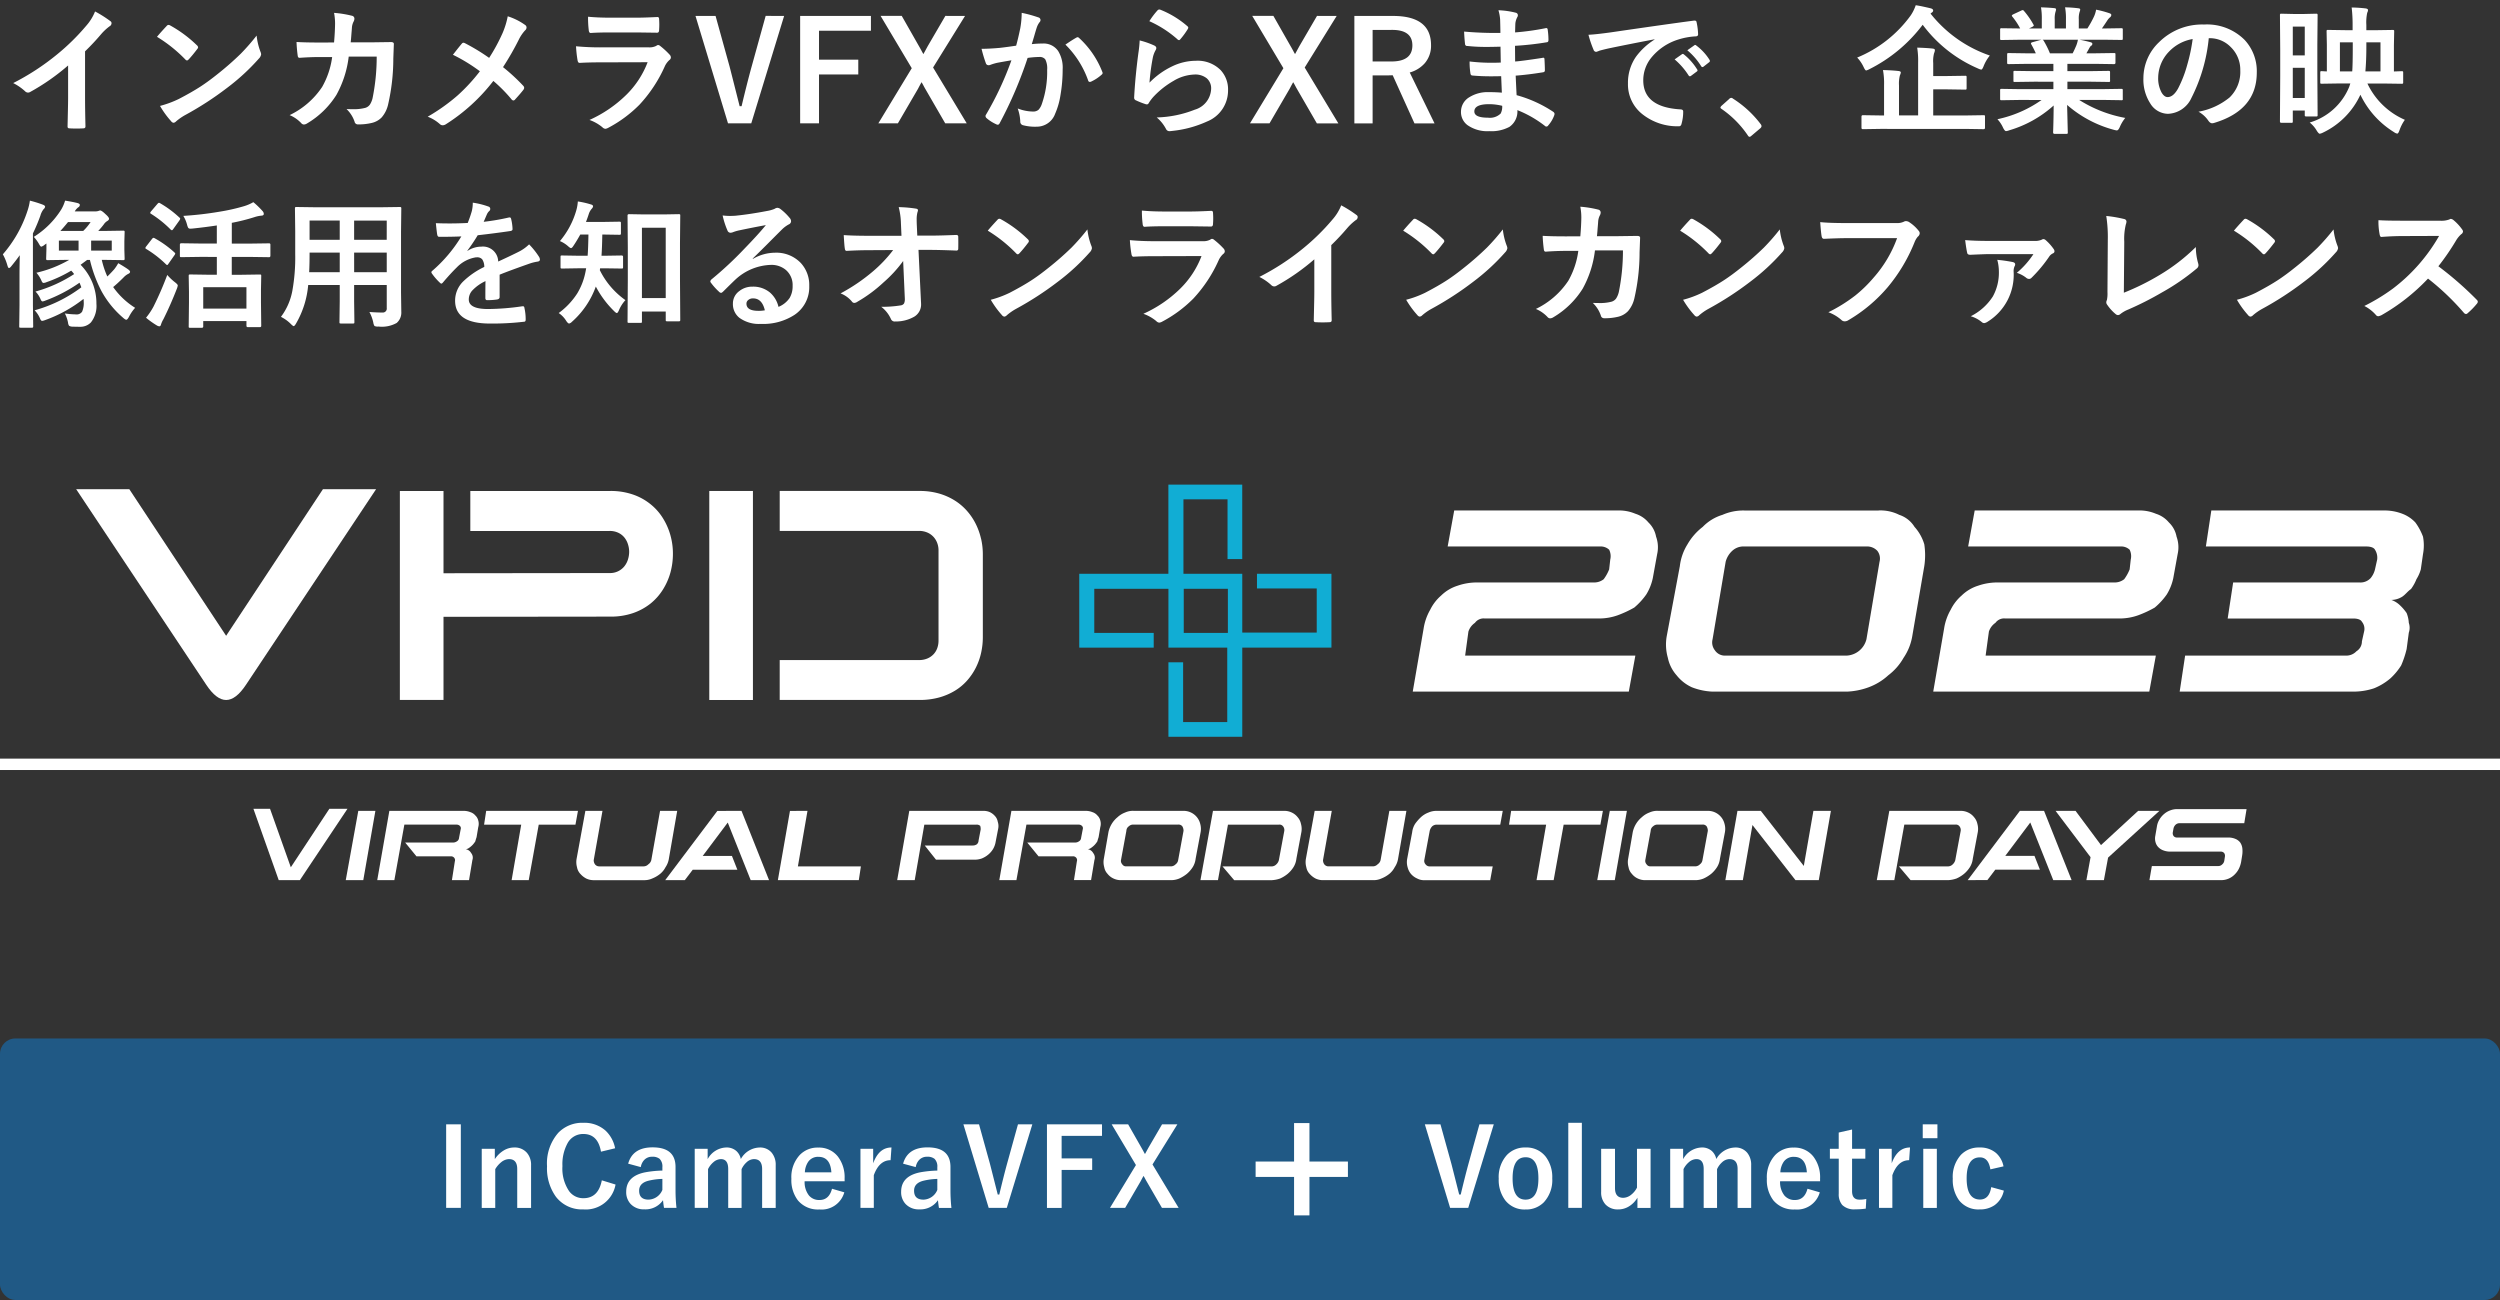 <svg xmlns="http://www.w3.org/2000/svg" xmlns:xlink="http://www.w3.org/1999/xlink" width="325" height="169" viewBox="0 0 325 169">
  <rect x="0" y="0" width="325" height="169" fill="#333333" stroke="none"/>
  <defs>
    <clipPath id="clip-path">
      <path id="パス_1472" data-name="パス 1472" d="M0,0H325V43H0Z" transform="translate(366 163)" fill="none" stroke="rgba(0,0,0,0)" stroke-width="1"/>
    </clipPath>
  </defs>
  <g id="グループ_719" data-name="グループ 719" transform="translate(-25 -40)">
    <g id="p" transform="translate(-341 -123)">
      <g id="マスクグループ_70" data-name="マスクグループ 70" clip-path="url(#clip-path)">
        <path id="パス_1473" data-name="パス 1473" d="M11.057,8.675v5.959q0,1.582.053,3.744v.053q0,.255-.272.255-.439.026-.9.026t-.9-.026q-.255,0-.255-.229V18.4q.009-.422.044-2,.026-1.028.026-1.7V10.512a28.384,28.384,0,0,1-4.948,3.454.539.539,0,0,1-.272.07.55.55,0,0,1-.378-.176A6.644,6.644,0,0,0,1.714,12.8,31.529,31.529,0,0,0,7.383,9.105a28.483,28.483,0,0,0,3.832-3.762,6.3,6.3,0,0,0,1.143-1.854,15.426,15.426,0,0,1,2,1.266.3.3,0,0,1,.141.264.461.461,0,0,1-.255.4,6.884,6.884,0,0,0-1.072.993A30.684,30.684,0,0,1,11.057,8.675Zm9.352-1.89q.448-.545,1.257-1.406a.327.327,0,0,1,.255-.141.565.565,0,0,1,.237.088,16.218,16.218,0,0,1,3.437,2.558.433.433,0,0,1,.158.255.393.393,0,0,1-.105.229q-.589.782-1.116,1.354-.149.141-.22.141a.384.384,0,0,1-.229-.141A18.551,18.551,0,0,0,20.408,6.785Zm.4,8.982a13.216,13.216,0,0,0,2.435-.9q1.74-.905,2.892-1.661,1.011-.659,2.285-1.687a38.1,38.1,0,0,0,2.874-2.531,27.218,27.218,0,0,0,2.065-2.364,8.434,8.434,0,0,0,.5,2.1.946.946,0,0,1,.088.343.984.984,0,0,1-.29.545,27.738,27.738,0,0,1-4.14,3.814,41.476,41.476,0,0,1-5.432,3.524,7.048,7.048,0,0,0-1.2.835.515.515,0,0,1-.325.176.448.448,0,0,1-.308-.193A11.87,11.87,0,0,1,20.8,15.768ZM43.427,7.523q.114-1.292.132-2.426a7.347,7.347,0,0,0-.132-1.424,13.65,13.65,0,0,1,2.338.378.378.378,0,0,1,.308.378.8.8,0,0,1-.088.343,2.036,2.036,0,0,0-.237.844q-.009.176-.07.888-.035.519-.088,1h2.733l2.5-.035q.378,0,.378.246,0,.009-.07,1.916a26.771,26.771,0,0,1-.668,5.915,3.868,3.868,0,0,1-.835,1.705,2.585,2.585,0,0,1-1.292.729,7.32,7.32,0,0,1-1.811.193.429.429,0,0,1-.431-.36,4.074,4.074,0,0,0-1.046-1.635q.466.018.8.018a5.837,5.837,0,0,0,1.644-.176,1.121,1.121,0,0,0,.6-.431,2.668,2.668,0,0,0,.343-.835,26.948,26.948,0,0,0,.536-5.4H45.334a13.587,13.587,0,0,1-1.6,4.983,11.242,11.242,0,0,1-3.814,3.709.808.808,0,0,1-.413.141.459.459,0,0,1-.343-.176,4.363,4.363,0,0,0-1.512-1.046A10.537,10.537,0,0,0,41.88,13.3a10.692,10.692,0,0,0,1.3-3.885H41.555q-1.187,0-2.584.1h-.044q-.2,0-.229-.308a17.482,17.482,0,0,1-.149-1.749q1.134.07,2.988.07Zm20.162,2a23.593,23.593,0,0,0,1.731-3.19,10.46,10.46,0,0,0,.686-2.215,8,8,0,0,1,2.268,1.134.38.38,0,0,1,.176.308.5.5,0,0,1-.2.4,5.145,5.145,0,0,0-.809,1.2,36.335,36.335,0,0,1-2.048,3.568,24.651,24.651,0,0,1,2.646,2.443.413.413,0,0,1,.105.255.515.515,0,0,1-.088.229q-.36.475-1.1,1.283a.277.277,0,0,1-.22.123.352.352,0,0,1-.246-.158,19.282,19.282,0,0,0-2.355-2.382,23.97,23.97,0,0,1-6.161,5.625.808.808,0,0,1-.413.141.524.524,0,0,1-.343-.123,5.11,5.11,0,0,0-1.617-.993,24.57,24.57,0,0,0,3.911-2.786,23.348,23.348,0,0,0,2.874-3.12,22.209,22.209,0,0,0-3.507-2.145q.984-1.257,1.187-1.477a.253.253,0,0,1,.176-.088.542.542,0,0,1,.22.07A25.683,25.683,0,0,1,63.589,9.527ZM76.447,4.175Q77.73,4.3,79.4,4.3h3.243q1.09,0,2.821-.088.22,0,.22.281.026.352.026.7t-.026.7q0,.36-.255.36h-.07l-2.54-.035H79.26q-1.477,0-2.47.07-.229,0-.255-.4A13.056,13.056,0,0,1,76.447,4.175ZM74.883,8.016a33.164,33.164,0,0,0,3.313.141h6.17a1.925,1.925,0,0,0,.958-.2.393.393,0,0,1,.229-.105.476.476,0,0,1,.272.123,10.023,10.023,0,0,1,1.213,1.116.55.55,0,0,1,.176.378.425.425,0,0,1-.2.343,2.527,2.527,0,0,0-.606.844,18.1,18.1,0,0,1-3.287,4.966,16.6,16.6,0,0,1-4.061,3,1.013,1.013,0,0,1-.36.123.614.614,0,0,1-.4-.211,5.476,5.476,0,0,0-1.67-.94,16.422,16.422,0,0,0,4.8-3.278,11.833,11.833,0,0,0,2.76-4.228l-6.144.018q-1.5,0-2.7.07-.211,0-.264-.343A15.605,15.605,0,0,1,74.883,8.016Zm27.053-3.946L97.664,18.035H94.641L90.413,4.069h2.61l1.819,6.565q.07.255,1.31,5.168h.255q.712-3,1.292-5.1l1.837-6.636Zm11.285,0V5.994h-6.75V9.756h5.106v1.925h-5.106v6.354h-2.452V4.069Zm12.234,0L121.3,10.775l4.377,7.26H122.88l-2.593-4.482q-.07-.114-.255-.466-.132-.246-.229-.4-.185.316-.466.861l-2.61,4.482h-2.54l4.342-7.163-4.052-6.8h2.751l2.25,3.955q.1.167.3.536.158.3.264.475l.571-1.046,2.285-3.92ZM132.1,7.937q.272-.976.536-2.268a11.916,11.916,0,0,0,.185-2,16.139,16.139,0,0,1,2.153.589.355.355,0,0,1,.29.36.378.378,0,0,1-.123.272,2.367,2.367,0,0,0-.36.686q-.132.4-.343,1.143-.2.677-.308,1.02a11.821,11.821,0,0,1,1.406-.079,2.278,2.278,0,0,1,2.021.967A4.087,4.087,0,0,1,138.146,11a19.64,19.64,0,0,1-.29,3.4,9.533,9.533,0,0,1-.686,2.382,2.536,2.536,0,0,1-2.426,1.688,6.081,6.081,0,0,1-1.784-.2.467.467,0,0,1-.325-.5,5.825,5.825,0,0,0-.334-1.67,5.6,5.6,0,0,0,1.978.4,1.057,1.057,0,0,0,.729-.229,2.071,2.071,0,0,0,.422-.729,12.634,12.634,0,0,0,.7-4.456,2.583,2.583,0,0,0-.246-1.371.912.912,0,0,0-.782-.308,11.737,11.737,0,0,0-1.512.123,52.886,52.886,0,0,1-3.621,8.464q-.1.22-.264.22a.438.438,0,0,1-.2-.062,5.122,5.122,0,0,1-1.248-.791.393.393,0,0,1-.141-.264.339.339,0,0,1,.07-.2,41.06,41.06,0,0,0,3.3-7.058q-.615.1-1.758.308a6.273,6.273,0,0,0-.993.29.663.663,0,0,1-.22.044.371.371,0,0,1-.36-.281,17.335,17.335,0,0,1-.554-1.854q.993,0,2.373-.123Q130.948,8.112,132.1,7.937Zm6.407-.141q1.011-.686,1.459-.923a.246.246,0,0,1,.123-.035.339.339,0,0,1,.22.123,11.736,11.736,0,0,1,2.988,4.377.406.406,0,0,1,.044.158.27.27,0,0,1-.114.2,5.423,5.423,0,0,1-1.354.9.386.386,0,0,1-.185.053.225.225,0,0,1-.229-.193A12.3,12.3,0,0,0,138.507,7.8Zm10.907-3.041a10.175,10.175,0,0,1,1.063-1.406.329.329,0,0,1,.229-.114.418.418,0,0,1,.114.018A12.2,12.2,0,0,1,154.354,5.4a.285.285,0,0,1,.123.2.524.524,0,0,1-.088.211,9.957,9.957,0,0,1-.923,1.266q-.114.141-.193.141a.339.339,0,0,1-.22-.123A14.248,14.248,0,0,0,149.414,4.755Zm-1.257,2.5a10.708,10.708,0,0,1,1.872.65q.29.132.29.343a.548.548,0,0,1-.088.272,3.406,3.406,0,0,0-.36.949,27.724,27.724,0,0,0-.439,3.278,10.254,10.254,0,0,1,3.015-2.153,7.154,7.154,0,0,1,3.006-.694,4.222,4.222,0,0,1,3.217,1.2,3.68,3.68,0,0,1,.976,2.654,4.329,4.329,0,0,1-2.716,4.034,14.444,14.444,0,0,1-4.614,1.239,2.157,2.157,0,0,1-.281.026.492.492,0,0,1-.439-.255,4.908,4.908,0,0,0-1.222-1.529,14.458,14.458,0,0,0,4.948-1.011,2.938,2.938,0,0,0,2.127-2.716,1.719,1.719,0,0,0-.571-1.362,2.36,2.36,0,0,0-1.591-.492,5.615,5.615,0,0,0-2.725.826,11.158,11.158,0,0,0-2.461,1.907,5.457,5.457,0,0,0-.773.993.269.269,0,0,1-.22.158.848.848,0,0,1-.193-.035,10.392,10.392,0,0,1-1.222-.483.358.358,0,0,1-.255-.36q.141-2.716.554-5.81A15.139,15.139,0,0,0,148.157,7.251Zm25.611-3.182-4.157,6.706,4.377,7.26h-2.795L168.6,13.553q-.07-.114-.255-.466-.132-.246-.229-.4-.185.316-.466.861l-2.61,4.482H162.5l4.342-7.163-4.052-6.8h2.751l2.25,3.955q.1.167.3.536.158.3.264.475l.571-1.046,2.285-3.92Zm2.3,0h5.019q4.948,0,4.948,3.8a3.46,3.46,0,0,1-.809,2.338,4.036,4.036,0,0,1-1.96,1.213l3.226,6.618h-2.61l-2.83-6.258-.633.018h-1.978v6.24h-2.373Zm2.373,1.819v4.1h2.435q2.733,0,2.733-2.092,0-2.013-2.628-2.013Zm16.8,8.156q-.07-1.687-.088-2.145-.756.018-1.362.018-1.266,0-2.347-.1-.264,0-.29-.3a9.078,9.078,0,0,1-.105-1.529,24.152,24.152,0,0,0,2.9.167q.563,0,1.151-.026l-.035-2.065Q194,8.1,193.263,8.1a22.482,22.482,0,0,1-2.5-.123.267.267,0,0,1-.308-.255q-.079-.659-.123-1.617a46.185,46.185,0,0,0,4.72.176q0-.519-.035-1.749a5.686,5.686,0,0,0-.22-1.2,10.631,10.631,0,0,1,2.268.325.329.329,0,0,1,.255.343.369.369,0,0,1-.053.193,2.22,2.22,0,0,0-.272.87q-.009.2-.018.545-.009.4-.018.606a32.508,32.508,0,0,0,3.938-.545.629.629,0,0,1,.132-.018q.158,0,.176.237A9.513,9.513,0,0,1,201.3,7.2q0,.264-.193.29a38.5,38.5,0,0,1-4.157.466l.018,2.039q.817-.053,3.524-.466a.615.615,0,0,1,.149-.026q.123,0,.141.167.053,1.028.053,1.477,0,.229-.272.255-1.89.308-3.524.431.079,1.819.123,2.54a16.421,16.421,0,0,1,4.772,2.171.378.378,0,0,1,.158.255.745.745,0,0,1-.035.176,4.037,4.037,0,0,1-.791,1.336.264.264,0,0,1-.431.053,14.465,14.465,0,0,0-3.577-2.048,2.421,2.421,0,0,1-1.037,2.18,4.95,4.95,0,0,1-2.619.554,4.462,4.462,0,0,1-2.839-.791,2.107,2.107,0,0,1-.835-1.723,2.191,2.191,0,0,1,1.116-1.916,4.469,4.469,0,0,1,2.487-.642Q194.405,13.975,195.249,14.045Zm.035,1.705a7.239,7.239,0,0,0-1.67-.211q-1.942,0-1.942.949,0,.809,1.784.809a2,2,0,0,0,1.635-.536A1.866,1.866,0,0,0,195.284,15.75ZM206.5,6.521q.958-.044,2.865-.308,7.146-1.046,10.811-1.529a.763.763,0,0,1,.105-.009q.246,0,.272.2a8.473,8.473,0,0,1,.2,1.582q0,.272-.343.272a9.009,9.009,0,0,0-2.2.4,7.3,7.3,0,0,0-3.586,2.426,4.661,4.661,0,0,0-1,2.883q0,3.48,4.79,3.779.4,0,.4.272a5.585,5.585,0,0,1-.2,1.547q-.07.378-.334.378a7.307,7.307,0,0,1-4.764-1.564,4.923,4.923,0,0,1-1.881-4A5.943,5.943,0,0,1,212.66,9.4a8.728,8.728,0,0,1,2.426-2.25V7.11q-3.243.615-6.047,1.2-.932.22-1.134.29a2.136,2.136,0,0,1-.4.141.37.37,0,0,1-.343-.272A13.7,13.7,0,0,1,206.5,6.521Zm11.2,3.2.949-.668a.2.2,0,0,1,.114-.044.282.282,0,0,1,.158.079,7.54,7.54,0,0,1,1.705,1.934.217.217,0,0,1,.053.123.2.2,0,0,1-.1.158l-.756.563a.272.272,0,0,1-.149.053q-.079,0-.158-.114A9.194,9.194,0,0,0,217.7,9.721Zm1.652-1.187.905-.642a.213.213,0,0,1,.114-.053.248.248,0,0,1,.149.079,6.966,6.966,0,0,1,1.714,1.854.315.315,0,0,1,.053.158.217.217,0,0,1-.105.167l-.721.563a.241.241,0,0,1-.141.062.215.215,0,0,1-.167-.114A8.671,8.671,0,0,0,219.349,8.534Zm5.713,6.188a.365.365,0,0,1,.229.105,13.7,13.7,0,0,1,3.586,3.3A.51.51,0,0,1,229,18.4a.427.427,0,0,1-.176.29l-1.1.932q-.193.167-.255.167a.3.3,0,0,1-.246-.176,13.072,13.072,0,0,0-3.41-3.445q-.158-.105-.158-.176a.441.441,0,0,1,.123-.22l1.011-.9A.391.391,0,0,1,225.062,14.722Zm19.38,4.034-2.268.035q-.185,0-.185-.176V17.174q0-.2.185-.2l2.268.035h.483V13.069a9.409,9.409,0,0,0-.141-1.96q1.178.026,2.03.123.29.035.29.2a1.464,1.464,0,0,1-.123.378,4.419,4.419,0,0,0-.114,1.318v3.876h2.487V10.151a10.811,10.811,0,0,0-.123-1.96q1.222.035,2.013.123.29.035.29.2a1.133,1.133,0,0,1-.105.4,4.016,4.016,0,0,0-.114,1.292v1.679h1.819l2.32-.035a.278.278,0,0,1,.176.035.328.328,0,0,1,.026.167v1.406q0,.132-.035.163a.288.288,0,0,1-.167.031l-2.32-.035h-1.819v3.393h4.28l2.25-.035q.149,0,.176.035a.328.328,0,0,1,.026.167v1.441q0,.176-.2.176l-2.25-.035ZM258.68,9.22a5.2,5.2,0,0,0-.809,1.38q-.176.448-.308.448a1.408,1.408,0,0,1-.413-.141,17.653,17.653,0,0,1-7.2-5.687,19.756,19.756,0,0,1-6.917,5.766,1.78,1.78,0,0,1-.431.176q-.123,0-.325-.431a4.687,4.687,0,0,0-.844-1.248,16.182,16.182,0,0,0,6.952-5.467,5.454,5.454,0,0,0,.659-1.336q.642.088,1.942.4.325.088.325.29a.324.324,0,0,1-.193.272l-.149.123A16.75,16.75,0,0,0,258.68,9.22Zm3.823,5.774-2.276.035a.3.3,0,0,1-.185-.035.3.3,0,0,1-.026-.158V13.764a.3.3,0,0,1,.035-.185.355.355,0,0,1,.176-.026l2.276.035h4.438v-.967H264.41l-2.487.035q-.141,0-.158-.035a.43.43,0,0,1-.018-.167V11.426a.351.351,0,0,1,.026-.185.251.251,0,0,1,.149-.026l2.487.035h2.531V10.3h-3.384l-2.408.035q-.158,0-.185-.035t-.035-.141V9.1q0-.149.044-.176a.355.355,0,0,1,.176-.026l2.408.035h1.1a11.894,11.894,0,0,0-.571-1.134.418.418,0,0,1-.062-.167q0-.079.185-.141l1.169-.325H262.5l-2.276.035a.3.3,0,0,1-.185-.035A.3.3,0,0,1,260.016,7V5.889a.32.32,0,0,1,.035-.193.355.355,0,0,1,.176-.026L262.5,5.7h.123A9.118,9.118,0,0,0,261.6,4.157a.2.2,0,0,1-.062-.123q0-.079.211-.185l1.037-.483a.465.465,0,0,1,.167-.053q.079,0,.176.123a10.345,10.345,0,0,1,1.213,1.749.362.362,0,0,1,.053.132q0,.062-.2.176l-.431.211h1.67V4.518a8.343,8.343,0,0,0-.105-1.564q1.09.035,1.74.105.22.026.22.158a1.21,1.21,0,0,1-.07.308,3.044,3.044,0,0,0-.105.993V5.7h1.459V4.535a7.837,7.837,0,0,0-.114-1.582,16,16,0,0,1,1.731.123q.237.026.237.167a.874.874,0,0,1-.07.281,2.823,2.823,0,0,0-.114.993V5.7h1.116a13.12,13.12,0,0,0,.826-1.477,3.5,3.5,0,0,0,.308-.967,13.731,13.731,0,0,1,1.74.466q.237.079.237.229a.415.415,0,0,1-.176.308,1.788,1.788,0,0,0-.308.343q-.229.36-.738,1.1h.255l2.268-.035q.141,0,.167.044a.355.355,0,0,1,.026.176V7q0,.141-.035.167a.3.3,0,0,1-.158.026L273.5,7.163h-3.155q.747.141,1.424.325.237.062.237.22a.3.3,0,0,1-.2.264,1.762,1.762,0,0,0-.246.378l-.325.58H272.4l2.408-.035q.149,0,.176.035a.328.328,0,0,1,.026.167V10.16q0,.176-.2.176L272.4,10.3h-3.639v.949h2.865l2.479-.035q.149,0,.176.044a.328.328,0,0,1,.026.167v1.028a.152.152,0,0,1-.2.2l-2.479-.035h-2.865v.967H273.5l2.268-.035q.141,0,.167.044a.328.328,0,0,1,.026.167v1.072a.147.147,0,0,1-.193.193l-2.268-.035H270.29a16.844,16.844,0,0,0,5.994,2.338,5.022,5.022,0,0,0-.7,1.16q-.193.466-.4.466a2.442,2.442,0,0,1-.413-.088,15.187,15.187,0,0,1-6.047-3.226l.088,3.56a.278.278,0,0,1-.035.176.3.3,0,0,1-.158.026h-1.529q-.185,0-.185-.2,0-.088.018-.562.044-1.45.053-2.927A14.863,14.863,0,0,1,261.2,18.94a1.523,1.523,0,0,1-.413.105q-.176,0-.4-.466a3.994,3.994,0,0,0-.721-1.081,15.549,15.549,0,0,0,5.739-2.5Zm7.427-7.11a4.123,4.123,0,0,0,.2-.721h-4.588a.494.494,0,0,1,.141.141,11.982,11.982,0,0,1,.809,1.626h2.953Q269.684,8.473,269.93,7.884Zm17.209-.914a21.776,21.776,0,0,1-2.25,7.752,3.5,3.5,0,0,1-3.067,2.074,2.742,2.742,0,0,1-2.3-1.371,5.681,5.681,0,0,1-.879-3.252,6.454,6.454,0,0,1,2.03-4.685,7.93,7.93,0,0,1,5.854-2.3,6.9,6.9,0,0,1,5.273,2,5.952,5.952,0,0,1,1.582,4.236q0,4.887-5.546,6.557a1.022,1.022,0,0,1-.264.044q-.264,0-.51-.369a3.763,3.763,0,0,0-1.257-1.134,8.848,8.848,0,0,0,4.043-1.854,4.614,4.614,0,0,0,1.389-3.524A4.105,4.105,0,0,0,289.978,8.1a3.785,3.785,0,0,0-2.769-1.134Zm-2.092.105a5.533,5.533,0,0,0-3.076,1.635,4.962,4.962,0,0,0-1.406,3.331,3.885,3.885,0,0,0,.448,2q.352.58.773.58.738,0,1.354-1.1a15.437,15.437,0,0,0,1.2-3.094A22.626,22.626,0,0,0,285.047,7.075ZM300.261,17.93a8,8,0,0,0,5.133-4.632l.149-.448h-1.494l-2.224.035q-.141,0-.167-.035a.3.3,0,0,1-.026-.158V11.443q0-.141.035-.167a.3.3,0,0,1,.158-.026l.2.009q.2.018.466.026V7.849l-.035-1.767q0-.141.035-.167a.328.328,0,0,1,.167-.026l2.32.035h.861v-.65a18.821,18.821,0,0,0-.123-2.3,17.828,17.828,0,0,1,1.837.123q.29.053.29.22a.872.872,0,0,1-.105.343,6,6,0,0,0-.114,1.582v.686h1.116l2.285-.035a.32.32,0,0,1,.193.035.3.3,0,0,1,.026.158l-.035,1.767v3.437q.387-.009.738-.026l.255-.009a.3.3,0,0,1,.185.035.3.3,0,0,1,.026.158v1.248a.264.264,0,0,1-.031.163.309.309,0,0,1-.18.031l-2.47-.035h-1.969a9.593,9.593,0,0,0,4.869,4.72,5.418,5.418,0,0,0-.7,1.362q-.149.431-.29.431a.914.914,0,0,1-.413-.185,11.552,11.552,0,0,1-4.377-4.869,10.178,10.178,0,0,1-4.878,4.931,1.408,1.408,0,0,1-.413.141q-.132,0-.387-.4A3.693,3.693,0,0,0,300.261,17.93Zm7.242-6.645h1.96V7.506h-1.837v.563Q307.626,9.853,307.5,11.285Zm-1.644-3.243V7.506h-1.67v3.779h1.6Q305.859,10.424,305.859,8.042Zm-4.57,8.895a.286.286,0,0,1-.031.171.264.264,0,0,1-.163.031h-1.257q-.158,0-.193-.044a.275.275,0,0,1-.026-.158v-.571h-1.556v1.4a.286.286,0,0,1-.031.171.264.264,0,0,1-.163.031h-1.3q-.176,0-.176-.2l.035-5.915V8.481L296.394,4a.32.32,0,0,1,.035-.193.229.229,0,0,1,.141-.026l1.529.035h1.485l1.512-.035q.141,0,.167.044a.355.355,0,0,1,.026.176l-.035,3.814v3.674Zm-3.226-2.2h1.556v-3.92h-1.556Zm1.556-9.281h-1.556V9.2h1.556ZM4.5,42.339a18.213,18.213,0,0,0,6.073-2.988q-.149-.4-.237-.6a19.466,19.466,0,0,1-4.447,2.329,1.327,1.327,0,0,1-.36.105q-.141,0-.264-.308a3.093,3.093,0,0,0-.65-.976,17.951,17.951,0,0,0,5.019-2.268,3.012,3.012,0,0,0-.378-.448,17.407,17.407,0,0,1-3.2,1.494,1.272,1.272,0,0,1-.4.105q-.149,0-.272-.308a3.821,3.821,0,0,0-.65-1.02A15.47,15.47,0,0,0,9,35.782H8.648L6.2,35.817q-.141,0-.167-.035A.3.3,0,0,1,6,35.624l.035-1.23v-.738l-.237.167a1.157,1.157,0,0,1-.431.246q-.105,0-.272-.308a5.185,5.185,0,0,0-.7-.967,11.192,11.192,0,0,0,3.568-3.56,5.047,5.047,0,0,0,.5-1.151q.958.149,1.591.308.325.088.325.246a.38.38,0,0,1-.22.325,1.69,1.69,0,0,0-.439.519h2.61a1.42,1.42,0,0,0,.457-.053.993.993,0,0,1,.229-.07q.2,0,.7.483.457.4.457.6,0,.167-.255.308a1.482,1.482,0,0,0-.431.431,8.926,8.926,0,0,1-.721.844h.756L16,31.985a.278.278,0,0,1,.176.035.3.3,0,0,1,.026.158l-.035,1.187v1.09l.035,1.169q0,.141-.044.167a.275.275,0,0,1-.158.026l-2.479-.035h-.29a11.153,11.153,0,0,0,.721,2.162q.439-.422.9-.94a5.615,5.615,0,0,0,.519-.791q.932.545,1.3.817.237.176.237.3,0,.176-.237.272a2.231,2.231,0,0,0-.606.466q-.756.756-1.354,1.248a9.9,9.9,0,0,0,2.856,2.7,5.167,5.167,0,0,0-.791,1.151q-.211.4-.36.4-.132,0-.431-.272a12.341,12.341,0,0,1-2.8-3.463,17.253,17.253,0,0,1-1.494-4.043h-.36l-.853.633a7.121,7.121,0,0,1,2.057,5.071,3.444,3.444,0,0,1-.712,2.417,1.889,1.889,0,0,1-1.433.571q-.571,0-.914-.018a.9.9,0,0,1-.5-.114.932.932,0,0,1-.132-.4,4.287,4.287,0,0,0-.413-1.2,11.125,11.125,0,0,0,1.441.123.843.843,0,0,0,.8-.352,2.824,2.824,0,0,0,.211-1.318,1.725,1.725,0,0,0-.026-.343,17.716,17.716,0,0,1-5.036,2.769,1.471,1.471,0,0,1-.343.088q-.149,0-.272-.308A3.383,3.383,0,0,0,4.5,42.339Zm10.028-7.761v-1.3H11.848v1.3ZM7.849,32.02h2.971a6.874,6.874,0,0,0,.958-1.151H8.842Q8.235,31.616,7.849,32.02Zm-.193,2.558h2.558v-1.3H7.655Zm-7.286.483A16.321,16.321,0,0,0,3.595,29.34a6.8,6.8,0,0,0,.29-1.257,15.214,15.214,0,0,1,1.67.519q.308.114.308.272a.5.5,0,0,1-.185.308,2.418,2.418,0,0,0-.431.861,22.438,22.438,0,0,1-.967,2.3v9.325L4.315,44.4a.278.278,0,0,1-.035.176.328.328,0,0,1-.167.026H2.689q-.141,0-.167-.035A.328.328,0,0,1,2.5,44.4l.035-2.733v-3.9q0-.8.035-2.593-.439.624-1.1,1.433-.185.237-.308.237-.105,0-.211-.378A6.6,6.6,0,0,0,.369,35.061Zm25.708.334-2.5.035q-.141,0-.167-.035a.3.3,0,0,1-.026-.158V33.8q0-.176.193-.176l2.5.035h2.109V31.308q-1.354.211-3.12.4-.211.018-.316.018a.331.331,0,0,1-.281-.105,1.723,1.723,0,0,1-.141-.369,4.14,4.14,0,0,0-.5-1.187,43.446,43.446,0,0,0,4.658-.536,25.313,25.313,0,0,0,3.278-.738,5.512,5.512,0,0,0,1.169-.51,10.753,10.753,0,0,1,1.2,1.16.561.561,0,0,1,.158.36q0,.2-.255.229a4.113,4.113,0,0,0-.967.2,25.192,25.192,0,0,1-2.936.738v2.7h2.355l2.487-.035a.155.155,0,0,1,.176.176v1.433q0,.193-.176.193L32.484,35.4H30.129v2.32h1.292l2.347-.035q.141,0,.167.035a.3.3,0,0,1,.026.158l-.035,1.8v1.617l.035,3.059q0,.176-.193.176H32.238q-.2,0-.2-.176v-.615H26.42v.7q0,.176-.193.176H24.75a.32.32,0,0,1-.193-.035.229.229,0,0,1-.026-.141l.035-3.094V39.93l-.035-2.057q0-.141.044-.167a.355.355,0,0,1,.176-.026l2.338.035h1.1V35.4Zm.343,3.938v2.786h5.616V39.333Zm-7.436,3.973a9.042,9.042,0,0,0,.958-1.424,42.842,42.842,0,0,0,1.8-4.14,6.913,6.913,0,0,0,.967.923q.4.3.4.448a1.883,1.883,0,0,1-.123.431q-.826,2.118-1.749,3.964a3.165,3.165,0,0,0-.308.677q-.053.237-.229.237a.782.782,0,0,1-.325-.123A10.88,10.88,0,0,1,18.984,43.305Zm1.837-14.88a13.513,13.513,0,0,1,2.5,1.854.213.213,0,0,1,.105.158.6.6,0,0,1-.105.22l-.809,1.134q-.1.141-.167.141a.358.358,0,0,1-.158-.088,14.206,14.206,0,0,0-2.54-2.039q-.123-.07-.123-.123a.493.493,0,0,1,.123-.22l.826-.967q.123-.132.193-.132A.318.318,0,0,1,20.821,28.426Zm-.7,4.553a13.381,13.381,0,0,1,2.558,1.837q.105.105.105.141a.6.6,0,0,1-.105.22l-.809,1.151q-.079.123-.141.123t-.167-.105a13.856,13.856,0,0,0-2.54-1.969q-.123-.07-.123-.123A.387.387,0,0,1,19,34.042l.756-.976q.123-.149.2-.149A.365.365,0,0,1,20.118,32.978Zm27.905,9.58q.984.07,1.67.07a.517.517,0,0,0,.58-.589V39.052H46.037V41.2l.035,2.663q0,.141-.035.167a.3.3,0,0,1-.158.026H44.323q-.141,0-.167-.035a.3.3,0,0,1-.026-.158l.035-2.663V39.052h-4.1A12.037,12.037,0,0,1,38.5,44.035q-.2.36-.325.36-.088,0-.378-.29a4.865,4.865,0,0,0-1.274-.914A8.071,8.071,0,0,0,38,39.834a24.46,24.46,0,0,0,.378-4.808V32.073l-.035-2.944q0-.158.044-.193a.355.355,0,0,1,.176-.026l2.461.035h8.464l2.479-.035q.149,0,.176.044a.355.355,0,0,1,.026.176l-.035,2.944v7.972l.035,2.479a1.78,1.78,0,0,1-.6,1.459,3.933,3.933,0,0,1-2.373.466.99.99,0,0,1-.51-.07,1.114,1.114,0,0,1-.158-.448A5.17,5.17,0,0,0,48.023,42.558Zm-1.986-5.177h4.236v-2.54H46.037Zm4.236-6.706H46.037v2.5h4.236ZM40.192,37.382h3.973v-2.54h-3.92v.2Q40.245,36.327,40.192,37.382Zm.053-4.21h3.92v-2.5h-3.92Zm21.217-4.825a10.078,10.078,0,0,1,2.048.51.3.3,0,0,1,.22.308.317.317,0,0,1-.123.264,1.337,1.337,0,0,0-.308.431q-.035.088-.114.264-.158.378-.308.712a29.1,29.1,0,0,0,3.278-.562.763.763,0,0,1,.105-.009q.141,0,.185.193a6.245,6.245,0,0,1,.185,1.292V31.8q0,.193-.308.237-2.1.308-4.219.545a23.323,23.323,0,0,1-1.345,2l.018.035a3.254,3.254,0,0,1,1.8-.554A1.983,1.983,0,0,1,64.767,36q1.846-.853,2.654-1.266a5.327,5.327,0,0,0,1.362-.967,9.9,9.9,0,0,1,1.266,1.582.755.755,0,0,1,.141.4q0,.2-.272.255a5.9,5.9,0,0,0-1.1.272q-2.646.932-3.867,1.433v2.9q0,.272-.343.325a8.65,8.65,0,0,1-1.274.088q-.237,0-.237-.29,0-1.547.018-2.188A5.532,5.532,0,0,0,61.365,39.8a1.735,1.735,0,0,0-.422,1.134q0,1.239,2.5,1.239a32.09,32.09,0,0,0,4.482-.36h.053q.176,0,.193.2a6.753,6.753,0,0,1,.167,1.477v.062q0,.272-.2.272a35.381,35.381,0,0,1-4.456.237q-4.518,0-4.518-2.971a3.491,3.491,0,0,1,1-2.452A10.383,10.383,0,0,1,62.956,36.7a1.734,1.734,0,0,0-.272-.993.865.865,0,0,0-.7-.255h-.105a4.419,4.419,0,0,0-2.487,1.3q-.835.817-1.8,1.96-.132.158-.22.158-.07,0-.193-.123a7.741,7.741,0,0,1-1.028-1.187.3.3,0,0,1-.07-.167.261.261,0,0,1,.123-.193,18.558,18.558,0,0,0,3.771-4.465q-1.257.053-2.883.053-.2,0-.255-.29-.062-.343-.176-1.485.861.035,1.811.035,1.143,0,2.329-.062a14.778,14.778,0,0,0,.536-1.547A4.584,4.584,0,0,0,61.462,28.346ZM83.25,43.973H81.773q-.141,0-.167-.035a.328.328,0,0,1-.026-.167l.035-5.414V34.165l-.035-4.148q0-.176.2-.176l1.96.035h2.514l1.96-.035a.32.32,0,0,1,.193.035.229.229,0,0,1,.026.141l-.035,3.6v4.641l.035,5.317q0,.132-.035.163a.31.31,0,0,1-.176.031H86.739q-.141,0-.167-.035a.3.3,0,0,1-.026-.158V42.5H83.452v1.274q0,.149-.035.176A.328.328,0,0,1,83.25,43.973Zm.2-12.366v9.141h3.094V31.607Zm-4.825,5.273h-.615a1.1,1.1,0,0,1-.035.237,10.4,10.4,0,0,0,3.331,3.9,4.461,4.461,0,0,0-.844,1.318q-.158.36-.272.36t-.378-.272a12.68,12.68,0,0,1-2.355-3.173,11.129,11.129,0,0,1-3.111,4.588.712.712,0,0,1-.36.22q-.149,0-.378-.343a3.326,3.326,0,0,0-.976-1.02,9.606,9.606,0,0,0,2.408-2.549,8.487,8.487,0,0,0,1.028-2.584q.053-.22.132-.686h-.958l-2.162.035q-.158,0-.185-.044a.328.328,0,0,1-.026-.167V35.387q0-.123.035-.149a.355.355,0,0,1,.176-.026l2.162.035h1.151q.07-.861.105-2.76H75.437q-.457.826-.861,1.424-.211.343-.343.343-.114,0-.413-.272a3.859,3.859,0,0,0-1.028-.642,10.784,10.784,0,0,0,2.127-4,5.416,5.416,0,0,0,.2-1.151,11.414,11.414,0,0,1,1.67.378q.308.079.308.255a.527.527,0,0,1-.158.3,1.945,1.945,0,0,0-.387.668q-.176.554-.378,1.063H78.3l2.2-.035q.158,0,.185.035a.239.239,0,0,1,.035.158v1.318q0,.141-.044.167a.355.355,0,0,1-.176.026l-2.2-.035q-.035,1.854-.105,2.76h.431l2.18-.035q.193,0,.193.176V36.7a.3.3,0,0,1-.035.185.3.3,0,0,1-.158.026Zm20.936-5.616q-1.687.308-3.48.686a5.334,5.334,0,0,0-.756.22,1.023,1.023,0,0,1-.36.088.426.426,0,0,1-.4-.308,10.18,10.18,0,0,1-.624-1.942,7.321,7.321,0,0,0,.976.062q.352,0,.694-.026,1.854-.185,4.087-.615a4.452,4.452,0,0,0,.984-.272.883.883,0,0,1,.343-.141.716.716,0,0,1,.413.141,7.1,7.1,0,0,1,1.2,1.151.679.679,0,0,1,.2.439.457.457,0,0,1-.308.431,3.954,3.954,0,0,0-.791.571q-.554.545-2.048,2.048-1.116,1.116-1.837,1.811l.018.053a5.752,5.752,0,0,1,2.865-.809,4.4,4.4,0,0,1,3.375,1.345,4.216,4.216,0,0,1,1.09,2.979,4.329,4.329,0,0,1-1.925,3.762,7.446,7.446,0,0,1-4.359,1.169,4.317,4.317,0,0,1-2.795-.791,2.264,2.264,0,0,1-.844-1.854,1.985,1.985,0,0,1,.835-1.626,2.685,2.685,0,0,1,1.705-.571,3.4,3.4,0,0,1,2.268.756,3.494,3.494,0,0,1,1.116,1.872,3.2,3.2,0,0,0,1.45-1.16,2.986,2.986,0,0,0,.387-1.582,2.57,2.57,0,0,0-.888-2.065,2.893,2.893,0,0,0-1.942-.65,7.069,7.069,0,0,0-4.605,1.907q-.343.316-1.564,1.529-.2.2-.308.2a.462.462,0,0,1-.272-.158,7.832,7.832,0,0,1-1.055-1.178.224.224,0,0,1-.062-.149.41.41,0,0,1,.149-.264,46.348,46.348,0,0,0,4.263-3.973Q98.6,32.451,99.563,31.264Zm-.132,11.074q-.36-1.547-1.529-1.547a.918.918,0,0,0-.65.229.583.583,0,0,0-.211.457q0,.932,1.564.932A4.346,4.346,0,0,0,99.431,42.339Zm17.982-6.407a16.4,16.4,0,0,1-2.54,2.769,18.488,18.488,0,0,1-3.4,2.522.817.817,0,0,1-.413.158.38.38,0,0,1-.308-.176,3.574,3.574,0,0,0-1.477-1.063,23.586,23.586,0,0,0,4.192-2.848,17.613,17.613,0,0,0,2.646-2.786l-3.146.018q-1.327,0-2.883.088-.22.026-.255-.308-.062-.316-.141-1.74,1.354.088,3.226.088h4.28l-.07-1.6a9.455,9.455,0,0,0-.29-2.127,16.505,16.505,0,0,1,2.268.2q.237.044.237.211a1.185,1.185,0,0,1-.07.272,3.736,3.736,0,0,0-.1.94q0,.281.018.712l.062,1.371h1.564q1.283,0,3.489-.088.272,0,.272.22.009.387.009.773t-.009.782a.225.225,0,0,1-.255.255q-2.206-.088-3.454-.088h-1.459l.325,6.768q.009.105.009.2a1.842,1.842,0,0,1-.87,1.705,4.8,4.8,0,0,1-2.487.633.519.519,0,0,1-.554-.308,4.132,4.132,0,0,0-1.266-1.6,15.143,15.143,0,0,0,2.54-.185.619.619,0,0,0,.422-.246,1.264,1.264,0,0,0,.105-.6q0-.123-.009-.22Zm11-3.946q.448-.545,1.257-1.406a.327.327,0,0,1,.255-.141.565.565,0,0,1,.237.088,16.218,16.218,0,0,1,3.437,2.558.433.433,0,0,1,.158.255.393.393,0,0,1-.105.229q-.589.782-1.116,1.354-.149.141-.22.141a.384.384,0,0,1-.229-.141A18.551,18.551,0,0,0,128.408,31.985Zm.4,8.982a13.216,13.216,0,0,0,2.435-.9q1.74-.905,2.892-1.661,1.011-.659,2.285-1.687a38.1,38.1,0,0,0,2.874-2.531,27.219,27.219,0,0,0,2.065-2.364,8.434,8.434,0,0,0,.5,2.1.946.946,0,0,1,.088.343.984.984,0,0,1-.29.545,27.738,27.738,0,0,1-4.14,3.814,41.476,41.476,0,0,1-5.432,3.524,7.048,7.048,0,0,0-1.2.835.515.515,0,0,1-.325.176.448.448,0,0,1-.308-.193A11.87,11.87,0,0,1,128.8,40.968Zm19.644-11.593q1.283.123,2.953.123h3.243q1.09,0,2.821-.088.22,0,.22.281.026.352.026.7t-.026.7q0,.36-.255.36h-.07l-2.54-.035h-3.56q-1.477,0-2.47.07-.229,0-.255-.4A13.056,13.056,0,0,1,148.447,29.375Zm-1.564,3.841q1.371.141,3.313.141h6.17a1.925,1.925,0,0,0,.958-.2.393.393,0,0,1,.229-.105.476.476,0,0,1,.272.123,10.023,10.023,0,0,1,1.213,1.116.55.55,0,0,1,.176.378.425.425,0,0,1-.2.343,2.527,2.527,0,0,0-.606.844,18.1,18.1,0,0,1-3.287,4.966,16.6,16.6,0,0,1-4.061,3,1.013,1.013,0,0,1-.36.123.614.614,0,0,1-.4-.211,5.476,5.476,0,0,0-1.67-.94,16.422,16.422,0,0,0,4.8-3.278,11.833,11.833,0,0,0,2.76-4.228l-6.144.018q-1.5,0-2.7.07-.211,0-.264-.343A15.605,15.605,0,0,1,146.883,33.216Zm26.174.659v5.959q0,1.582.053,3.744v.053q0,.255-.272.255-.439.026-.9.026t-.9-.026q-.255,0-.255-.229V43.6q.009-.422.044-2,.026-1.028.026-1.7V35.712a28.384,28.384,0,0,1-4.948,3.454.539.539,0,0,1-.272.07.55.55,0,0,1-.378-.176A6.644,6.644,0,0,0,163.714,38a31.529,31.529,0,0,0,5.669-3.691,28.483,28.483,0,0,0,3.832-3.762,6.3,6.3,0,0,0,1.143-1.854,15.426,15.426,0,0,1,2,1.266.3.3,0,0,1,.141.264.461.461,0,0,1-.255.4,6.884,6.884,0,0,0-1.072.993A30.684,30.684,0,0,1,173.057,33.875Zm9.352-1.89q.448-.545,1.257-1.406a.327.327,0,0,1,.255-.141.565.565,0,0,1,.237.088,16.218,16.218,0,0,1,3.437,2.558.433.433,0,0,1,.158.255.393.393,0,0,1-.105.229q-.589.782-1.116,1.354-.149.141-.22.141a.384.384,0,0,1-.229-.141A18.551,18.551,0,0,0,182.408,31.985Zm.4,8.982a13.216,13.216,0,0,0,2.435-.9q1.74-.905,2.892-1.661,1.011-.659,2.285-1.687a38.1,38.1,0,0,0,2.874-2.531,27.219,27.219,0,0,0,2.065-2.364,8.434,8.434,0,0,0,.5,2.1.946.946,0,0,1,.088.343.984.984,0,0,1-.29.545,27.738,27.738,0,0,1-4.14,3.814,41.476,41.476,0,0,1-5.432,3.524,7.048,7.048,0,0,0-1.2.835.515.515,0,0,1-.325.176.448.448,0,0,1-.308-.193A11.87,11.87,0,0,1,182.8,40.968Zm22.623-8.244q.114-1.292.132-2.426a7.347,7.347,0,0,0-.132-1.424,13.65,13.65,0,0,1,2.338.378.378.378,0,0,1,.308.378.8.8,0,0,1-.088.343,2.036,2.036,0,0,0-.237.844q-.009.176-.07.888-.035.519-.088,1h2.733l2.5-.035q.378,0,.378.246,0,.009-.07,1.916a26.771,26.771,0,0,1-.668,5.915,3.868,3.868,0,0,1-.835,1.705,2.585,2.585,0,0,1-1.292.729,7.32,7.32,0,0,1-1.811.193.429.429,0,0,1-.431-.36,4.074,4.074,0,0,0-1.046-1.635q.466.018.8.018a5.837,5.837,0,0,0,1.644-.176,1.121,1.121,0,0,0,.6-.431,2.668,2.668,0,0,0,.343-.835,26.948,26.948,0,0,0,.536-5.4h-3.639a13.587,13.587,0,0,1-1.6,4.983,11.242,11.242,0,0,1-3.814,3.709.808.808,0,0,1-.413.141.459.459,0,0,1-.343-.176,4.363,4.363,0,0,0-1.512-1.046A10.537,10.537,0,0,0,203.88,38.5a10.692,10.692,0,0,0,1.3-3.885h-1.626q-1.187,0-2.584.1h-.044q-.2,0-.229-.308a17.482,17.482,0,0,1-.149-1.749q1.134.07,2.988.07Zm12.981-.738q.448-.545,1.257-1.406a.327.327,0,0,1,.255-.141.565.565,0,0,1,.237.088,16.218,16.218,0,0,1,3.437,2.558.433.433,0,0,1,.158.255.393.393,0,0,1-.105.229q-.589.782-1.116,1.354-.149.141-.22.141a.384.384,0,0,1-.229-.141A18.551,18.551,0,0,0,218.408,31.985Zm.4,8.982a13.216,13.216,0,0,0,2.435-.9q1.74-.905,2.892-1.661,1.011-.659,2.285-1.687a38.1,38.1,0,0,0,2.874-2.531,27.219,27.219,0,0,0,2.065-2.364,8.434,8.434,0,0,0,.5,2.1.946.946,0,0,1,.088.343.984.984,0,0,1-.29.545,27.738,27.738,0,0,1-4.14,3.814,41.476,41.476,0,0,1-5.432,3.524,7.048,7.048,0,0,0-1.2.835.515.515,0,0,1-.325.176.448.448,0,0,1-.308-.193A11.87,11.87,0,0,1,218.8,40.968Zm17.824-10.09q1.134.123,3.454.123h6.425a2.044,2.044,0,0,0,.993-.185.51.51,0,0,1,.272-.07.937.937,0,0,1,.334.088,5.161,5.161,0,0,1,1.318,1.187.48.48,0,0,1,.123.308.61.61,0,0,1-.255.448,2.565,2.565,0,0,0-.413.7,21.547,21.547,0,0,1-3.489,5.854,19.919,19.919,0,0,1-5.106,4.289.9.9,0,0,1-.492.158.622.622,0,0,1-.448-.2,5.312,5.312,0,0,0-1.67-.984,20.569,20.569,0,0,0,3.489-2.171,17.419,17.419,0,0,0,2.391-2.329,15.923,15.923,0,0,0,3.05-5.133h-6.5q-1.081,0-2.971.088-.281.026-.343-.36Q236.725,32.24,236.628,30.878Zm18.844,2.338q1.292.105,2.936.105h6.029a2.1,2.1,0,0,0,.949-.149.528.528,0,0,1,.255-.088.517.517,0,0,1,.29.141,6.33,6.33,0,0,1,1.046,1.178.485.485,0,0,1,.088.272.288.288,0,0,1-.176.255,1.163,1.163,0,0,0-.475.378,18.119,18.119,0,0,1-2.338,2.813.428.428,0,0,1-.308.141.581.581,0,0,1-.4-.167,3.869,3.869,0,0,0-1.2-.624,11.16,11.16,0,0,0,2.162-2.435h-5.783q-.431,0-2.426.088-.352,0-.4-.237Q255.612,34.341,255.472,33.216Zm4.175,2.566a18.954,18.954,0,0,1,2,.29q.308.079.308.29a.461.461,0,0,1-.07.246,1.5,1.5,0,0,0-.132.686,7.167,7.167,0,0,1-3.393,6.539,1.091,1.091,0,0,1-.439.176.541.541,0,0,1-.334-.158,4.094,4.094,0,0,0-1.406-.738,7.267,7.267,0,0,0,2.874-2.575,6.42,6.42,0,0,0,.782-3.278A5.928,5.928,0,0,0,259.646,35.782ZM276.1,40.054a31.917,31.917,0,0,0,4.588-2.268,24.582,24.582,0,0,0,4.772-3.674,7.757,7.757,0,0,0,.29,2.083.985.985,0,0,1,.053.29.554.554,0,0,1-.237.431,28.692,28.692,0,0,1-4.5,3.094,40.919,40.919,0,0,1-4.4,2.232,4.08,4.08,0,0,0-1.011.58.538.538,0,0,1-.325.141.525.525,0,0,1-.308-.141,5.784,5.784,0,0,1-1.1-1.222.478.478,0,0,1-.105-.29A.708.708,0,0,1,273.9,41a4.1,4.1,0,0,0,.07-1.028l.044-6.768a18.034,18.034,0,0,0-.2-3.129,16.909,16.909,0,0,1,2.338.4.346.346,0,0,1,.29.343,1.5,1.5,0,0,1-.088.378,7.9,7.9,0,0,0-.2,2.232Zm14.309-8.068q.448-.545,1.257-1.406a.327.327,0,0,1,.255-.141.565.565,0,0,1,.237.088,16.218,16.218,0,0,1,3.437,2.558.433.433,0,0,1,.158.255.393.393,0,0,1-.105.229q-.589.782-1.116,1.354-.149.141-.22.141a.384.384,0,0,1-.229-.141A18.551,18.551,0,0,0,290.408,31.985Zm.4,8.982a13.216,13.216,0,0,0,2.435-.9q1.74-.905,2.892-1.661,1.011-.659,2.285-1.687a38.1,38.1,0,0,0,2.874-2.531,27.219,27.219,0,0,0,2.065-2.364,8.434,8.434,0,0,0,.5,2.1.946.946,0,0,1,.088.343.984.984,0,0,1-.29.545,27.738,27.738,0,0,1-4.14,3.814,41.476,41.476,0,0,1-5.432,3.524,7.048,7.048,0,0,0-1.2.835.515.515,0,0,1-.325.176.448.448,0,0,1-.308-.193A11.87,11.87,0,0,1,290.8,40.968Zm26.183-4.351a43.877,43.877,0,0,1,4.983,4.351.389.389,0,0,1,.141.255.442.442,0,0,1-.123.264,9.6,9.6,0,0,1-1.2,1.23.333.333,0,0,1-.22.105.416.416,0,0,1-.255-.141,32.672,32.672,0,0,0-4.676-4.465,26.054,26.054,0,0,1-6.047,4.755,1.528,1.528,0,0,1-.413.141.391.391,0,0,1-.308-.158,4.983,4.983,0,0,0-1.512-1.178,25.016,25.016,0,0,0,3.727-2.268,22.742,22.742,0,0,0,5.994-6.838l-4.641.018q-1.389,0-2.848.114-.176.018-.237-.308a8.636,8.636,0,0,1-.158-1.872q.967.07,3.041.07h4.948a2.961,2.961,0,0,0,1.239-.167.339.339,0,0,1,.2-.07.739.739,0,0,1,.308.141,6.387,6.387,0,0,1,1.169,1.266.515.515,0,0,1,.088.229.476.476,0,0,1-.237.36,3.458,3.458,0,0,0-.659.8A31.193,31.193,0,0,1,316.986,36.617Z" transform="translate(366 161)" fill="#fff" stroke="rgba(0,0,0,0)" stroke-width="1"/>
      </g>
    </g>
    <g id="logo" transform="translate(0 -14)">
      <rect id="長方形_502" data-name="長方形 502" width="325" height="52" transform="translate(25 117)" fill="#fff" opacity="0"/>
      <g id="logo-2" data-name="logo" transform="translate(25 117)">
        <g id="グループ_666" data-name="グループ 666">
          <rect id="長方形_499" data-name="長方形 499" width="325" height="1.48" transform="translate(0 35.621)" fill="#fff"/>
          <g id="グループ_663" data-name="グループ 663" transform="translate(32.945 42.146)">
            <path id="パス_1441" data-name="パス 1441" d="M201.488,93.963l3.58,9h-2.387L199.7,95.482l-3.255,4.34h3.8l.705,1.79h-5.8l-1.031,1.356h-2.549l6.781-9Z" transform="translate(-138.038 -93.695)" fill="#fff"/>
            <path id="パス_1442" data-name="パス 1442" d="M103.433,93.963l-1.573,9H99.582l1.628-9Z" transform="translate(-87.577 -93.695)" fill="#fff"/>
            <path id="パス_1443" data-name="パス 1443" d="M227.876,93.963l-1.247,7.215h8.191l-.272,1.79H224.025l1.573-9Z" transform="translate(-155.848 -93.695)" fill="#fff"/>
            <path id="パス_1444" data-name="パス 1444" d="M119.882,93.963a2.235,2.235,0,0,1,.867.163,1.383,1.383,0,0,1,.652.434,1.305,1.305,0,0,1,.38.65,1.565,1.565,0,0,1,0,.868l-.218,1.3c-.053.162-.107.326-.162.543a3.106,3.106,0,0,1-.325.433,2.757,2.757,0,0,1-.434.38.975.975,0,0,1-.488.217.954.954,0,0,1,.7.489.944.944,0,0,1,.163.922l-.434,2.6h-2.224l.38-2.441a.489.489,0,0,0-.109-.488.535.535,0,0,0-.434-.162h-4.448l-1.464-1.79h6.238a.88.88,0,0,0,.488-.162.555.555,0,0,0,.271-.434l.218-1.139a.421.421,0,0,0-.109-.434.615.615,0,0,0-.434-.163h-6.781l-1.3,7.214h-2.225l1.573-9h9.656Z" transform="translate(-92.553 -93.695)" fill="#fff"/>
            <path id="パス_1445" data-name="パス 1445" d="M151.62,93.963l-.325,1.79h-4.774l-1.3,7.215h-2.225l1.248-7.215h-4.828l.272-1.79Z" transform="translate(-109.43 -93.695)" fill="#fff"/>
            <path id="パス_1446" data-name="パス 1446" d="M179.1,93.963l-1.085,6.238a2.7,2.7,0,0,1-.434,1.085,2.776,2.776,0,0,1-.7.868,3.925,3.925,0,0,1-1.031.6,2.43,2.43,0,0,1-1.084.217H168.3a2.206,2.206,0,0,1-1.031-.217,2.646,2.646,0,0,1-.759-.6,1.663,1.663,0,0,1-.434-.868,2.444,2.444,0,0,1-.055-1.085l1.141-6.238h2.224l-1.139,6.4a.921.921,0,0,0,.162.542.669.669,0,0,0,.543.272h5.8a.869.869,0,0,0,.6-.272.92.92,0,0,0,.38-.542l1.139-6.4H179.1Z" transform="translate(-124.009 -93.695)" fill="#fff"/>
            <path id="パス_1447" data-name="パス 1447" d="M85.211,93.37l-6.186,9.272H76.275L72.986,93.37h2.161l2.7,7.6,5.009-7.6Z" transform="translate(-72.986 -93.37)" fill="#fff"/>
            <g id="グループ_662" data-name="グループ 662" transform="translate(83.688 0.038)">
              <g id="グループ_661" data-name="グループ 661" transform="translate(0 0.229)">
                <path id="パス_1448" data-name="パス 1448" d="M417.652,93.963l-.325,1.79h-8.245a.9.9,0,0,0-.6.217,1.29,1.29,0,0,0-.325.6l-.705,3.8a.654.654,0,0,0,.163.542.666.666,0,0,0,.542.272h8.191l-.325,1.79h-8.516a1.859,1.859,0,0,1-.976-.217,2.265,2.265,0,0,1-.814-.6,2.178,2.178,0,0,1-.434-.868,2.4,2.4,0,0,1-.055-1.085l.651-3.471a2.6,2.6,0,0,1,.38-1.085,5.786,5.786,0,0,1,.759-.868,2.957,2.957,0,0,1,.976-.6,2.575,2.575,0,0,1,1.085-.217h8.571Z" transform="translate(-338.928 -93.963)" fill="#fff"/>
                <path id="パス_1449" data-name="パス 1449" d="M356.564,93.962a2.193,2.193,0,0,1,1.031.217,2.063,2.063,0,0,1,.759.6,1.882,1.882,0,0,1,.434.868,2.407,2.407,0,0,1,.055,1.085l-.651,3.471a2.6,2.6,0,0,1-.38,1.085,3.8,3.8,0,0,1-.759.868,4.245,4.245,0,0,1-.976.6,3.862,3.862,0,0,1-1.085.217h-4.882l-1.518-1.79h6.4a.87.87,0,0,0,.6-.272,1.126,1.126,0,0,0,.325-.542l.705-3.8a.776.776,0,0,0-.162-.6.57.57,0,0,0-.542-.217H349.3l-1.3,7.214h-2.278l1.628-9h9.221Z" transform="translate(-306.297 -93.962)" fill="#fff"/>
                <path id="パス_1450" data-name="パス 1450" d="M328.165,93.963a2.2,2.2,0,0,1,1.031.217,2.215,2.215,0,0,1,1.193,1.464,2.407,2.407,0,0,1,.055,1.085l-.652,3.471a2.6,2.6,0,0,1-.38,1.085,3.915,3.915,0,0,1-.759.868,4.719,4.719,0,0,1-.975.6,2.763,2.763,0,0,1-1.086.217h-6.454a2.2,2.2,0,0,1-1.03-.217,2.064,2.064,0,0,1-.761-.6,1.651,1.651,0,0,1-.433-.868,2.392,2.392,0,0,1-.055-1.085l.6-3.471a3.448,3.448,0,0,1,1.193-1.953,2.954,2.954,0,0,1,.977-.6,2.419,2.419,0,0,1,1.085-.217h6.454Zm.055,2.6a1.1,1.1,0,0,0-.162-.6.628.628,0,0,0-.543-.217h-5.8a.815.815,0,0,0-.6.217.751.751,0,0,0-.325.6l-.7,3.8a.653.653,0,0,0,.163.542.566.566,0,0,0,.487.272h5.858a.869.869,0,0,0,.6-.272.823.823,0,0,0,.325-.542Z" transform="translate(-290.995 -93.963)" fill="#fff"/>
                <path id="パス_1451" data-name="パス 1451" d="M269.618,93.963a1.982,1.982,0,0,1,.814.163,2.045,2.045,0,0,1,.65.488,1.441,1.441,0,0,1,.38.759,1.746,1.746,0,0,1,.055.923l-.325,1.681a2.689,2.689,0,0,1-.325.922,2.85,2.85,0,0,1-.652.76,3.2,3.2,0,0,1-.814.488,2.743,2.743,0,0,1-.921.162h-5.044l-1.466-1.844h6.238a.918.918,0,0,0,.543-.162.689.689,0,0,0,.218-.488l.271-1.411a1.337,1.337,0,0,0-.055-.488.662.662,0,0,0-.489-.163h-6.779l-1.248,7.214h-2.28l1.573-9h9.656Z" transform="translate(-258.388 -93.963)" fill="#fff"/>
                <path id="パス_1452" data-name="パス 1452" d="M605.5,93.963l-6.672,6.076-.543,2.929h-2.278l.543-2.984L592,93.963h2.6l3.308,4.448,4.828-4.448Z" transform="translate(-441.41 -93.963)" fill="#fff"/>
                <path id="パス_1453" data-name="パス 1453" d="M299.03,93.963a2.236,2.236,0,0,1,.867.163,1.383,1.383,0,0,1,.652.434,1.305,1.305,0,0,1,.38.65,1.565,1.565,0,0,1,0,.868l-.218,1.3c-.053.162-.107.326-.162.543a3.1,3.1,0,0,1-.325.433,2.757,2.757,0,0,1-.434.38.975.975,0,0,1-.488.217.954.954,0,0,1,.7.489.944.944,0,0,1,.163.922l-.434,2.6h-2.224l.38-2.441a.489.489,0,0,0-.109-.488.535.535,0,0,0-.434-.162H292.9l-1.464-1.79h6.238a.88.88,0,0,0,.488-.162.555.555,0,0,0,.271-.434l.218-1.139a.421.421,0,0,0-.109-.434.615.615,0,0,0-.434-.163h-6.781l-1.3,7.214H287.8l1.573-9h9.656Z" transform="translate(-274.524 -93.963)" fill="#fff"/>
                <path id="パス_1454" data-name="パス 1454" d="M389.115,93.963,388.03,100.2a2.7,2.7,0,0,1-.434,1.085,2.776,2.776,0,0,1-.7.868,3.926,3.926,0,0,1-1.031.6,2.43,2.43,0,0,1-1.084.217h-6.454a2.206,2.206,0,0,1-1.031-.217,2.646,2.646,0,0,1-.759-.6,1.663,1.663,0,0,1-.434-.868,2.443,2.443,0,0,1-.055-1.085l1.141-6.238h2.224l-1.139,6.4a.922.922,0,0,0,.162.542.669.669,0,0,0,.543.272h5.8a.869.869,0,0,0,.6-.272.919.919,0,0,0,.38-.542l1.139-6.4h2.224Z" transform="translate(-322.915 -93.963)" fill="#fff"/>
                <path id="パス_1455" data-name="パス 1455" d="M446.8,93.963l-.325,1.79H441.7l-1.3,7.215h-2.225l1.248-7.215H434.6l.272-1.79Z" transform="translate(-355.057 -93.963)" fill="#fff"/>
                <path id="パス_1456" data-name="パス 1456" d="M463.864,93.963l-1.573,9h-2.279l1.628-9Z" transform="translate(-369.001 -93.963)" fill="#fff"/>
                <path id="パス_1457" data-name="パス 1457" d="M479.165,93.963a2.2,2.2,0,0,1,1.031.217,2.215,2.215,0,0,1,1.193,1.464,2.407,2.407,0,0,1,.055,1.085l-.652,3.471a2.6,2.6,0,0,1-.38,1.085,3.915,3.915,0,0,1-.759.868,4.719,4.719,0,0,1-.975.6,2.763,2.763,0,0,1-1.086.217h-6.454a2.2,2.2,0,0,1-1.03-.217,2.064,2.064,0,0,1-.761-.6,1.651,1.651,0,0,1-.433-.868,2.392,2.392,0,0,1-.055-1.085l.6-3.471a3.449,3.449,0,0,1,1.193-1.953,2.954,2.954,0,0,1,.977-.6,2.419,2.419,0,0,1,1.085-.217h6.454Zm.055,2.6a1.1,1.1,0,0,0-.162-.6.628.628,0,0,0-.543-.217h-5.8a.815.815,0,0,0-.6.217.751.751,0,0,0-.325.6l-.7,3.8a.653.653,0,0,0,.163.542.566.566,0,0,0,.487.272h5.858a.869.869,0,0,0,.6-.272.823.823,0,0,0,.325-.542Z" transform="translate(-373.835 -93.963)" fill="#fff"/>
                <path id="パス_1458" data-name="パス 1458" d="M510.621,93.963l-1.573,9H506.01l-5.587-7.161-1.247,7.161H496.9l1.573-9h3.038l5.587,7.16,1.248-7.16Z" transform="translate(-389.237 -93.963)" fill="#fff"/>
                <path id="パス_1459" data-name="パス 1459" d="M551.373,93.962a2.193,2.193,0,0,1,1.031.217,2.064,2.064,0,0,1,.759.6,1.882,1.882,0,0,1,.434.868,2.407,2.407,0,0,1,.055,1.085L553,100.2a2.6,2.6,0,0,1-.38,1.085,3.805,3.805,0,0,1-.759.868,4.247,4.247,0,0,1-.976.6,3.862,3.862,0,0,1-1.085.217h-4.882l-1.518-1.79h6.4a.87.87,0,0,0,.6-.272,1.126,1.126,0,0,0,.325-.542l.705-3.8a.776.776,0,0,0-.162-.6.57.57,0,0,0-.542-.217H544.1l-1.3,7.214h-2.278l1.628-9h9.221Z" transform="translate(-413.172 -93.962)" fill="#fff"/>
                <path id="パス_1460" data-name="パス 1460" d="M576.625,93.963l3.58,9h-2.386l-2.984-7.486-3.255,4.34h3.8l.706,1.79h-5.8l-1.031,1.356H566.7l6.781-9Z" transform="translate(-427.53 -93.963)" fill="#fff"/>
              </g>
              <path id="パス_1461" data-name="パス 1461" d="M631.662,93.455l-.3,1.833h-8.434a.731.731,0,0,0-.487.193.944.944,0,0,0-.276.483l-.092.51a.619.619,0,0,0,.105.483.544.544,0,0,0,.434.193h6.605a2.338,2.338,0,0,1,1,.179,1.482,1.482,0,0,1,.618.469,1.675,1.675,0,0,1,.276.744,3.437,3.437,0,0,1-.026.965l-.131.813a3.421,3.421,0,0,1-.276.854,2.784,2.784,0,0,1-.54.758,2.465,2.465,0,0,1-1.842.758h-9.263l.316-1.833H628a.683.683,0,0,0,.487-.207.786.786,0,0,0,.276-.469l.079-.524a.614.614,0,0,0-.092-.483.544.544,0,0,0-.434-.193h-6.6a2.429,2.429,0,0,1-.855-.152,1.705,1.705,0,0,1-.658-.413,1.448,1.448,0,0,1-.369-.634,1.78,1.78,0,0,1-.039-.84l.211-1.226a2.421,2.421,0,0,1,.329-.91,2.815,2.815,0,0,1,.605-.717,2.631,2.631,0,0,1,.8-.469,2.532,2.532,0,0,1,.908-.165h9.012Z" transform="translate(-456.241 -93.455)" fill="#fff"/>
            </g>
          </g>
          <path id="パス_1462" data-name="パス 1462" d="M28.844,1.315,41.431,20.374,54.017,1.315h6.91L44.012,26.741Q42.7,28.72,41.431,28.72t-2.582-1.979L21.935,1.315Z" transform="translate(-12.034 -0.721)" fill="#fff"/>
          <g id="グループ_664" data-name="グループ 664" transform="translate(92.207 0.826)">
            <rect id="長方形_500" data-name="長方形 500" width="5.674" height="27.173" fill="#fff"/>
            <path id="パス_1463" data-name="パス 1463" d="M250.724,8.022a8.6,8.6,0,0,0-.689-1.921,7.872,7.872,0,0,0-1.145-1.693,7.235,7.235,0,0,0-1.606-1.354,8.009,8.009,0,0,0-2.052-.9,9.1,9.1,0,0,0-2.5-.325H224.555V7.023H242.64a2.722,2.722,0,0,1,1.111.213,2.355,2.355,0,0,1,.8.568,2.434,2.434,0,0,1,.485.805,2.686,2.686,0,0,1,.165.927V21.3a2.881,2.881,0,0,1-.15.917,2.288,2.288,0,0,1-.466.806,2.347,2.347,0,0,1-.8.572,2.776,2.776,0,0,1-1.145.218H224.555V29h18.173a9.462,9.462,0,0,0,2.538-.32,8.064,8.064,0,0,0,2.067-.883,6.916,6.916,0,0,0,1.6-1.339,7.929,7.929,0,0,0,1.131-1.679,8.276,8.276,0,0,0,.674-1.907,9.317,9.317,0,0,0,.223-2.023V10.061a9.036,9.036,0,0,0-.232-2.038Z" transform="translate(-215.4 -1.831)" fill="#fff"/>
          </g>
          <path id="パス_1464" data-name="パス 1464" d="M150.333,7.581a8.471,8.471,0,0,0-.981-2.222,7.105,7.105,0,0,0-1.626-1.825,7.418,7.418,0,0,0-2.272-1.242,8.809,8.809,0,0,0-2.924-.46H124.322v5.2h18.1a2.547,2.547,0,0,1,1.13.23,2.278,2.278,0,0,1,.8.621,2.655,2.655,0,0,1,.465.882,3.2,3.2,0,0,1,.155,1,3.414,3.414,0,0,1-.167,1.006,2.7,2.7,0,0,1-.478.882,2.378,2.378,0,0,1-1.906.85l-21.584.025V1.833h-5.674V29h5.674V18.191l21.69-.025a8.86,8.86,0,0,0,2.936-.453,7.694,7.694,0,0,0,2.284-1.242,7.335,7.335,0,0,0,1.62-1.831,8.339,8.339,0,0,0,.975-2.222A9.285,9.285,0,0,0,150.661,10a8.831,8.831,0,0,0-.329-2.421Z" transform="translate(-63.181 -1.006)" fill="#fff"/>
          <g id="グループ_665" data-name="グループ 665" transform="translate(183.658 3.361)">
            <path id="パス_1465" data-name="パス 1465" d="M433.542,7.446a5.41,5.41,0,0,1,2.27.425,3.634,3.634,0,0,1,1.7,1.135,3.4,3.4,0,0,1,.993,1.844,4.05,4.05,0,0,1,.141,2.27l-.567,3.121a6.7,6.7,0,0,1-.85,2.128,8.9,8.9,0,0,1-1.56,1.7,14.242,14.242,0,0,1-2.128.993,7.2,7.2,0,0,1-2.411.426H416.236a1.386,1.386,0,0,0-1.277.566,2.2,2.2,0,0,0-.85,1.135l-.425,3.121h22.129l-.852,4.68H406.873l1.418-8.227a7,7,0,0,1,.851-2.411,5.857,5.857,0,0,1,1.419-1.844,5.346,5.346,0,0,1,2.128-1.277,7.666,7.666,0,0,1,2.695-.425h15.036a1.988,1.988,0,0,0,1.277-.425,5.757,5.757,0,0,0,.709-1.277l.142-1.276a1.9,1.9,0,0,0-.142-1.278,1.612,1.612,0,0,0-1.134-.425H411.412l.851-4.681h21.278Z" transform="translate(-406.873 -7.446)" fill="#fff"/>
            <path id="パス_1466" data-name="パス 1466" d="M654.417,7.446a6.442,6.442,0,0,1,2.269.425,4.523,4.523,0,0,1,1.7,1.135,7.7,7.7,0,0,1,.993,1.844,6.08,6.08,0,0,1,0,2.27l-.285,1.986a4.949,4.949,0,0,1-.567,1.277,5.706,5.706,0,0,1-.708,1.276c-.425.285-.71.71-1.135.993a2.731,2.731,0,0,1-1.418.426,3.092,3.092,0,0,1,1.135.709,6.27,6.27,0,0,1,.85.993,4.137,4.137,0,0,1,.283,1.277,1.963,1.963,0,0,1,0,1.277l-.283,2.128a12.462,12.462,0,0,1-.71,2.128,8.19,8.19,0,0,1-1.418,1.7A7.709,7.709,0,0,1,653,30.569a8.526,8.526,0,0,1-2.836.425H627.747l.709-4.68h20.995a1.8,1.8,0,0,0,1.278-.568,1.489,1.489,0,0,0,.708-1.277l.284-1.277a1.449,1.449,0,0,0-.284-1.277c-.14-.283-.567-.425-1.133-.425H633.988l.71-4.681h16.455a1.823,1.823,0,0,0,1.418-.567,2.871,2.871,0,0,0,.567-1.135l.283-1.276a1.918,1.918,0,0,0-.283-1.278c-.143-.283-.567-.425-1.135-.425H631.152l.709-4.681h22.556Z" transform="translate(-528.047 -7.446)" fill="#fff"/>
            <path id="パス_1467" data-name="パス 1467" d="M507.432,7.446a5.421,5.421,0,0,1,2.7.567,3.676,3.676,0,0,1,1.986,1.56,5.893,5.893,0,0,1,1.274,2.27,9.473,9.473,0,0,1,0,2.837l-1.559,9.079A7.073,7.073,0,0,1,510.7,26.6a7.44,7.44,0,0,1-1.986,2.27,7.736,7.736,0,0,1-2.555,1.56,9.151,9.151,0,0,1-2.836.566H485.87a8.279,8.279,0,0,1-2.694-.566,5.4,5.4,0,0,1-1.986-1.56,4.9,4.9,0,0,1-1.135-2.27,6.273,6.273,0,0,1-.142-2.837l1.7-9.079a6.836,6.836,0,0,1,.993-2.837,7.686,7.686,0,0,1,1.986-2.27,5.962,5.962,0,0,1,2.556-1.56,6.761,6.761,0,0,1,2.836-.567h17.448Zm.142,6.667a1.642,1.642,0,0,0-.285-1.418,1.815,1.815,0,0,0-1.416-.568h-15.89a2.129,2.129,0,0,0-1.559.568,2.938,2.938,0,0,0-.854,1.418l-1.7,10.072a1.644,1.644,0,0,0,.285,1.419,1.563,1.563,0,0,0,1.416.709h15.747a2.8,2.8,0,0,0,2.555-2.128l1.7-10.072Z" transform="translate(-446.892 -7.446)" fill="#fff"/>
            <path id="パス_1468" data-name="パス 1468" d="M583.441,7.446a5.411,5.411,0,0,1,2.27.425,3.634,3.634,0,0,1,1.7,1.135,3.4,3.4,0,0,1,.993,1.844,4.051,4.051,0,0,1,.141,2.27l-.567,3.121a6.693,6.693,0,0,1-.85,2.128,8.9,8.9,0,0,1-1.56,1.7,14.241,14.241,0,0,1-2.128.993,7.2,7.2,0,0,1-2.411.426H566.135a1.386,1.386,0,0,0-1.277.566,2.2,2.2,0,0,0-.85,1.135l-.425,3.121h22.129l-.852,4.68H556.772l1.418-8.227a7,7,0,0,1,.851-2.411,5.858,5.858,0,0,1,1.419-1.844,5.347,5.347,0,0,1,2.128-1.277,7.666,7.666,0,0,1,2.695-.425H580.32a1.988,1.988,0,0,0,1.277-.425,5.756,5.756,0,0,0,.709-1.277l.142-1.276a1.9,1.9,0,0,0-.142-1.278,1.612,1.612,0,0,0-1.134-.425H561.311l.851-4.681h21.279Z" transform="translate(-489.109 -7.446)" fill="#fff"/>
          </g>
          <path id="パス_1469" data-name="パス 1469" d="M320.545,19.279h-7.768V13.544h9.639v5.735h0V21.19h7.647v.854h0V30.87h-5.735V23.1h-1.912v9.68h9.6V21.19h11.592v-9.6h-9.68V13.5h7.768v5.735h-9.68V11.592h-7.647V1.912H330.1V9.68h1.912V0h-9.6V11.592H310.824v9.6h9.68V19.279h.041Zm3.864-5.735h5.735v5.735h-5.735Z" transform="translate(-170.521)" fill="#11add4"/>
        </g>
        <rect id="長方形_501" data-name="長方形 501" width="325" height="51.91" fill="none"/>
      </g>
    </g>
    <g id="InCameraVFX_Volumetric_" data-name="InCameraVFX＋Volumetric​" transform="translate(-105 -265)">
      <rect id="bg_blue" width="325" height="34" rx="2" transform="translate(130 440)" fill="rgba(3,145,255,0.4)"/>
      <g id="txt" transform="translate(159 243)">
        <path id="パス_1475" data-name="パス 1475" d="M10.28,3.165,6.958,14.027H4.606L1.318,3.165h2.03L4.763,8.271q.055.2,1.019,4.02h.2q.554-2.331,1-3.965L8.414,3.165Zm4.129,3.008a3.16,3.16,0,0,1,2.632,1.21,4.4,4.4,0,0,1,.841,2.8,4.248,4.248,0,0,1-1.08,3.1,3.218,3.218,0,0,1-2.406.95,3.155,3.155,0,0,1-2.639-1.21,4.41,4.41,0,0,1-.834-2.8,4.247,4.247,0,0,1,1.087-3.1A3.224,3.224,0,0,1,14.409,6.173Zm0,1.271q-1.682,0-1.682,2.748T14.4,12.954q1.682,0,1.682-2.762T14.409,7.444ZM21.73,2.967V14.027H19.966V2.967Zm8.934,3.377v7.684H28.955V12.7A3.175,3.175,0,0,1,27.8,13.863a2.642,2.642,0,0,1-1.34.362,2.169,2.169,0,0,1-1.654-.643,2.29,2.29,0,0,1-.567-1.627V6.344h1.8V11.45q0,1.265,1.08,1.265a1.7,1.7,0,0,0,1.053-.424,2.731,2.731,0,0,0,.725-.9V6.344Zm4.231,0V7.69a2.852,2.852,0,0,1,2.42-1.518,1.9,1.9,0,0,1,1.319.465,1.947,1.947,0,0,1,.574,1.039,2.876,2.876,0,0,1,2.434-1.5,1.947,1.947,0,0,1,1.586.684,2.442,2.442,0,0,1,.513,1.627v5.544H41.977V8.976q0-1.292-1.066-1.292a1.452,1.452,0,0,0-.95.41,2.7,2.7,0,0,0-.656.9v5.038H37.568V8.976q0-1.292-.95-1.292a1.522,1.522,0,0,0-.971.4,2.782,2.782,0,0,0-.7.9v5.038H33.214V6.344ZM52.7,10.568h-5.2a2.823,2.823,0,0,0,.561,1.846A1.715,1.715,0,0,0,49.442,13q1.237,0,1.62-1.463l1.6.465a3.067,3.067,0,0,1-3.24,2.229,3.377,3.377,0,0,1-2.8-1.189,4.327,4.327,0,0,1-.841-2.8,4.226,4.226,0,0,1,1.094-3.1,3.2,3.2,0,0,1,2.393-.957,3.112,3.112,0,0,1,2.57,1.183,4.42,4.42,0,0,1,.861,2.851ZM50.98,9.406Q50.85,7.39,49.3,7.39A1.542,1.542,0,0,0,47.993,8a2.586,2.586,0,0,0-.458,1.4Zm5.879-5.571V6.344h1.723V7.629H56.858v4.218q0,1.107.95,1.107a3.994,3.994,0,0,0,.9-.089l-.068,1.258a9.222,9.222,0,0,1-1.374.089,2.187,2.187,0,0,1-1.682-.561,2.126,2.126,0,0,1-.458-1.483V7.629H53.974V6.344h1.148V4.231Zm7.533,2.338-.116,1.654q-1.47,0-2.181,1.948v4.252H60.358V6.344h1.654V8.23Q62.758,6.173,64.391,6.173Zm3.486.171v7.684H66.114V6.344Zm.075-3.179v1.8H66.045v-1.8Zm8.592,5.462-1.709.39q-.246-1.559-1.36-1.559-1.723,0-1.723,2.734t1.723,2.748q1.217,0,1.47-1.613l1.641.451a3.058,3.058,0,0,1-1.21,1.9,3.317,3.317,0,0,1-1.941.547,3.184,3.184,0,0,1-2.68-1.2,4.49,4.49,0,0,1-.807-2.8,4.252,4.252,0,0,1,1.066-3.1,3.221,3.221,0,0,1,2.42-.95,3.149,3.149,0,0,1,2.153.725A3.094,3.094,0,0,1,76.545,8.627Z" transform="translate(154.911 205)" fill="#fff" stroke="rgba(0,0,0,0)" stroke-width="1"/>
        <g id="_" data-name="+" transform="translate(-157.771 -96)">
          <rect id="長方形_540" data-name="長方形 540" width="12" height="2" transform="translate(292 309)" fill="#fff"/>
          <rect id="長方形_541" data-name="長方形 541" width="12" height="2" transform="translate(299 304) rotate(90)" fill="#fff"/>
        </g>
        <path id="パス_1474" data-name="パス 1474" d="M4.282,3.165V14.027H2.374V3.165ZM8.7,6.344V7.69a3.667,3.667,0,0,1,1.2-1.155,2.63,2.63,0,0,1,1.319-.362,2.081,2.081,0,0,1,1.647.684,2.358,2.358,0,0,1,.547,1.627v5.544h-1.8V8.976q0-1.292-1.066-1.292a1.679,1.679,0,0,0-1.012.4,3.268,3.268,0,0,0-.779.909v5.038H7V6.344Zm15.634-.068-1.832.444q-.4-2.3-2.283-2.3a2.283,2.283,0,0,0-2.058,1.189,5.685,5.685,0,0,0-.67,2.98,5.228,5.228,0,0,0,.868,3.261,2.255,2.255,0,0,0,1.859.916q1.941,0,2.393-2.324l1.784.547a3.928,3.928,0,0,1-4.19,3.233,4.254,4.254,0,0,1-3.575-1.661,6.311,6.311,0,0,1-1.142-3.951,6.016,6.016,0,0,1,1.477-4.361,4.322,4.322,0,0,1,3.24-1.285,4.125,4.125,0,0,1,2.871,1A4.217,4.217,0,0,1,24.338,6.275Zm1.7,2q.595-2.119,3.179-2.119,2.98,0,2.98,2.55v3.049a21.422,21.422,0,0,0,.123,2.27h-1.62q-.075-.431-.13-1a2.761,2.761,0,0,1-2.42,1.189,2.327,2.327,0,0,1-1.791-.7,2.231,2.231,0,0,1-.574-1.586q0-2.051,2.509-2.536a14.31,14.31,0,0,1,2.194-.219V8.736a1.394,1.394,0,0,0-.362-1.087,1.452,1.452,0,0,0-.971-.273,1.366,1.366,0,0,0-1,.39,1.733,1.733,0,0,0-.472.957Zm4.45,1.982a8.657,8.657,0,0,0-1.764.226q-1.258.3-1.258,1.306,0,1.162,1.23,1.162a2.01,2.01,0,0,0,1.791-1.265Zm5.885-3.917V7.69a2.852,2.852,0,0,1,2.42-1.518,1.9,1.9,0,0,1,1.319.465,1.947,1.947,0,0,1,.574,1.039,2.876,2.876,0,0,1,2.434-1.5,1.947,1.947,0,0,1,1.586.684,2.442,2.442,0,0,1,.513,1.627v5.544H43.45V8.976q0-1.292-1.066-1.292a1.452,1.452,0,0,0-.95.41,2.7,2.7,0,0,0-.656.9v5.038H39.041V8.976q0-1.292-.95-1.292a1.522,1.522,0,0,0-.971.4,2.782,2.782,0,0,0-.7.9v5.038H34.687V6.344Zm17.807,4.225h-5.2a2.823,2.823,0,0,0,.561,1.846A1.715,1.715,0,0,0,50.915,13q1.237,0,1.62-1.463l1.6.465a3.067,3.067,0,0,1-3.24,2.229,3.377,3.377,0,0,1-2.8-1.189,4.327,4.327,0,0,1-.841-2.8,4.226,4.226,0,0,1,1.094-3.1,3.2,3.2,0,0,1,2.393-.957,3.112,3.112,0,0,1,2.57,1.183,4.42,4.42,0,0,1,.861,2.851ZM52.453,9.406q-.13-2.017-1.682-2.017A1.542,1.542,0,0,0,49.466,8a2.586,2.586,0,0,0-.458,1.4Zm7.813-3.233L60.15,7.827q-1.47,0-2.181,1.948v4.252H56.233V6.344h1.654V8.23Q58.633,6.173,60.266,6.173Zm1.51,2.105q.595-2.119,3.179-2.119,2.98,0,2.98,2.55v3.049a21.422,21.422,0,0,0,.123,2.27h-1.62q-.075-.431-.13-1a2.761,2.761,0,0,1-2.42,1.189,2.327,2.327,0,0,1-1.791-.7,2.231,2.231,0,0,1-.574-1.586q0-2.051,2.509-2.536a14.31,14.31,0,0,1,2.194-.219V8.736a1.394,1.394,0,0,0-.362-1.087,1.452,1.452,0,0,0-.971-.273,1.366,1.366,0,0,0-1,.39,1.733,1.733,0,0,0-.472.957Zm4.45,1.982a8.657,8.657,0,0,0-1.764.226q-1.258.3-1.258,1.306,0,1.162,1.23,1.162a2.01,2.01,0,0,0,1.791-1.265Zm12.352-7.1L75.257,14.027H72.905L69.617,3.165h2.03l1.415,5.106q.055.2,1.019,4.02h.2q.554-2.331,1-3.965l1.429-5.161Zm9.057,0v1.5h-5.25V7.588h3.972v1.5H82.387v4.942H80.479V3.165Zm9.8,0L94.2,8.381l3.4,5.646H95.429l-2.017-3.486q-.055-.089-.2-.362-.1-.191-.178-.308-.144.246-.362.67l-2.03,3.486H88.669l3.377-5.571L88.894,3.165h2.14l1.75,3.076q.075.13.232.417.123.232.205.369l.444-.813,1.777-3.049Z" transform="translate(26.626 205)" fill="#fff" stroke="rgba(0,0,0,0)" stroke-width="1"/>
      </g>
    </g>
  </g>
</svg>
